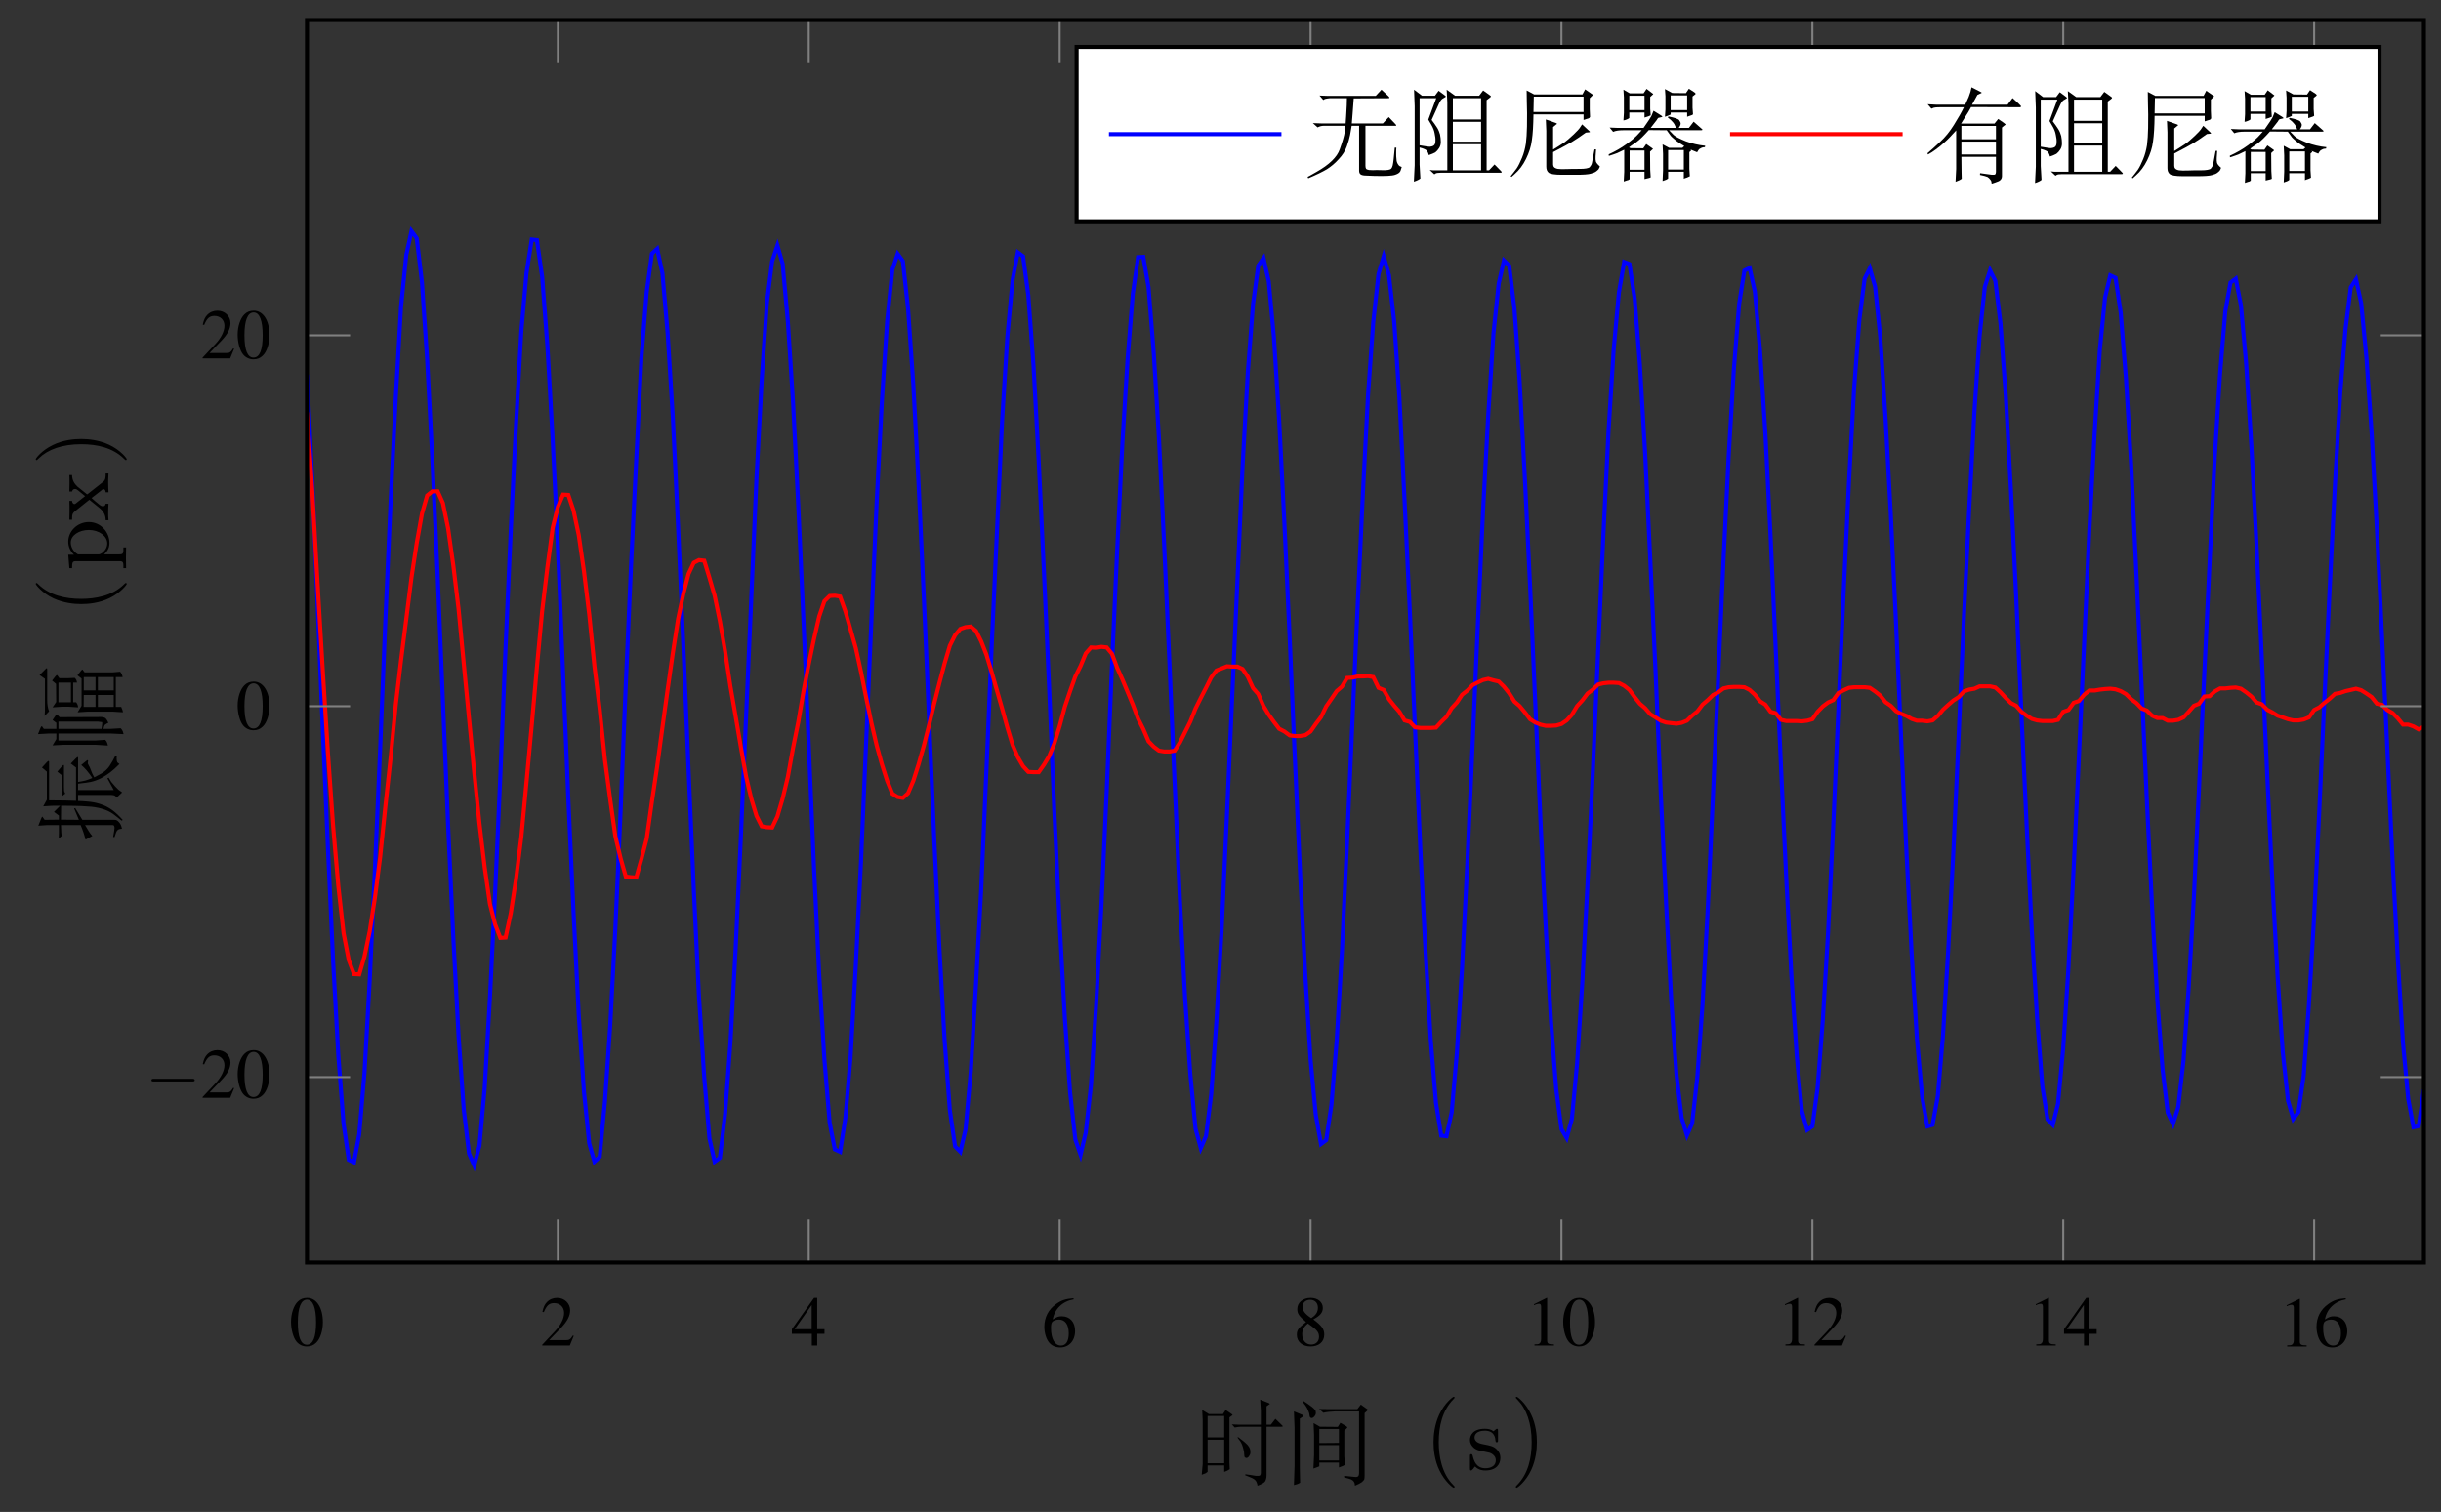 <?xml version="1.0" encoding="UTF-8"?>
<svg xmlns="http://www.w3.org/2000/svg" xmlns:xlink="http://www.w3.org/1999/xlink" width="240.67pt" height="149.11pt" viewBox="0 0 240.67 149.11" version="1.1">
<rect x="0" y="0" width="240.67" height="149.11" fill="#333333" stroke="none"/>
<defs>
<g>
<symbol overflow="visible" id="glyph0-0">
<path style="stroke:none;" d=""/>
</symbol>
<symbol overflow="visible" id="glyph0-1">
<path style="stroke:none;" d="M 1.766 -4.703 C 1.391 -4.703 1.094 -4.594 0.844 -4.344 C 0.438 -3.953 0.172 -3.156 0.172 -2.344 C 0.172 -1.578 0.391 -0.766 0.719 -0.375 C 0.984 -0.062 1.344 0.094 1.734 0.094 C 2.094 0.094 2.391 -0.016 2.641 -0.266 C 3.047 -0.641 3.312 -1.453 3.312 -2.297 C 3.312 -3.734 2.688 -4.703 1.766 -4.703 Z M 1.75 -4.531 C 2.328 -4.531 2.641 -3.75 2.641 -2.281 C 2.641 -0.828 2.344 -0.078 1.734 -0.078 C 1.141 -0.078 0.844 -0.828 0.844 -2.281 C 0.844 -3.75 1.156 -4.531 1.75 -4.531 Z M 1.75 -4.531 "/>
</symbol>
<symbol overflow="visible" id="glyph0-2">
<path style="stroke:none;" d="M 3.312 -0.953 L 3.219 -0.984 C 2.969 -0.594 2.875 -0.531 2.562 -0.531 L 0.891 -0.531 L 2.062 -1.75 C 2.688 -2.406 2.953 -2.938 2.953 -3.484 C 2.953 -4.172 2.391 -4.703 1.672 -4.703 C 1.281 -4.703 0.922 -4.562 0.656 -4.281 C 0.438 -4.047 0.328 -3.812 0.219 -3.328 L 0.359 -3.297 C 0.641 -3.969 0.891 -4.188 1.375 -4.188 C 1.953 -4.188 2.359 -3.797 2.359 -3.219 C 2.359 -2.672 2.031 -2.016 1.453 -1.406 L 0.203 -0.078 L 0.203 0 L 2.922 0 Z M 3.312 -0.953 "/>
</symbol>
<symbol overflow="visible" id="glyph0-3">
<path style="stroke:none;" d="M 3.297 -1.609 L 2.578 -1.609 L 2.578 -4.703 L 2.266 -4.703 L 0.078 -1.609 L 0.078 -1.156 L 2.047 -1.156 L 2.047 0 L 2.578 0 L 2.578 -1.156 L 3.297 -1.156 Z M 2.031 -1.609 L 0.359 -1.609 L 2.031 -4 Z M 2.031 -1.609 "/>
</symbol>
<symbol overflow="visible" id="glyph0-4">
<path style="stroke:none;" d="M 3.109 -4.766 C 2.312 -4.703 1.906 -4.562 1.406 -4.203 C 0.641 -3.672 0.234 -2.875 0.234 -1.938 C 0.234 -1.344 0.422 -0.719 0.719 -0.375 C 0.984 -0.062 1.359 0.094 1.797 0.094 C 2.656 0.094 3.266 -0.562 3.266 -1.531 C 3.266 -2.422 2.75 -2.984 1.953 -2.984 C 1.641 -2.984 1.5 -2.938 1.062 -2.672 C 1.25 -3.719 2.031 -4.469 3.125 -4.656 Z M 1.688 -2.656 C 2.281 -2.656 2.641 -2.156 2.641 -1.297 C 2.641 -0.516 2.359 -0.094 1.875 -0.094 C 1.266 -0.094 0.891 -0.75 0.891 -1.828 C 0.891 -2.188 0.938 -2.391 1.078 -2.484 C 1.219 -2.594 1.438 -2.656 1.688 -2.656 Z M 1.688 -2.656 "/>
</symbol>
<symbol overflow="visible" id="glyph0-5">
<path style="stroke:none;" d="M 2.016 -2.578 C 2.703 -2.953 2.953 -3.25 2.953 -3.719 C 2.953 -4.297 2.453 -4.703 1.75 -4.703 C 1 -4.703 0.438 -4.25 0.438 -3.609 C 0.438 -3.156 0.562 -2.953 1.297 -2.312 C 0.547 -1.734 0.391 -1.531 0.391 -1.047 C 0.391 -0.375 0.938 0.094 1.734 0.094 C 2.562 0.094 3.094 -0.359 3.094 -1.078 C 3.094 -1.609 2.859 -1.953 2.016 -2.578 Z M 1.891 -1.875 C 2.406 -1.5 2.578 -1.25 2.578 -0.859 C 2.578 -0.406 2.266 -0.094 1.812 -0.094 C 1.281 -0.094 0.922 -0.5 0.922 -1.109 C 0.922 -1.547 1.078 -1.844 1.484 -2.172 Z M 1.812 -2.703 C 1.203 -3.109 0.953 -3.438 0.953 -3.828 C 0.953 -4.234 1.266 -4.516 1.703 -4.516 C 2.172 -4.516 2.469 -4.203 2.469 -3.734 C 2.469 -3.328 2.281 -3.016 1.875 -2.75 C 1.844 -2.734 1.844 -2.734 1.812 -2.703 Z M 1.812 -2.703 "/>
</symbol>
<symbol overflow="visible" id="glyph0-6">
<path style="stroke:none;" d="M 2.031 -4.703 L 0.781 -4.078 L 0.781 -3.984 C 0.859 -4.016 0.938 -4.047 0.969 -4.062 C 1.094 -4.109 1.203 -4.125 1.281 -4.125 C 1.422 -4.125 1.484 -4.031 1.484 -3.812 L 1.484 -0.641 C 1.484 -0.422 1.422 -0.266 1.312 -0.188 C 1.219 -0.125 1.109 -0.109 0.828 -0.109 L 0.828 0 L 2.75 0 L 2.75 -0.109 C 2.188 -0.109 2.078 -0.188 2.078 -0.516 L 2.078 -4.703 Z M 2.031 -4.703 "/>
</symbol>
<symbol overflow="visible" id="glyph1-0">
<path style="stroke:none;" d=""/>
</symbol>
<symbol overflow="visible" id="glyph1-1">
<path style="stroke:none;" d="M 4.594 -1.609 C 4.703 -1.609 4.844 -1.609 4.844 -1.734 C 4.844 -1.875 4.703 -1.875 4.594 -1.875 L 0.828 -1.875 C 0.703 -1.875 0.578 -1.875 0.578 -1.734 C 0.578 -1.609 0.703 -1.609 0.828 -1.609 Z M 4.594 -1.609 "/>
</symbol>
<symbol overflow="visible" id="glyph2-0">
<path style="stroke:none;" d="M 0.859 -7.062 C 3.312 -7.062 5.625 -7.047 8.109 -7.047 L 8.109 0.453 L 0.859 0.453 Z M 0.859 -7.375 L 0.531 -7.062 L 0.531 0.453 C 0.531 0.453 0.844 0.766 0.859 0.766 L 8.109 0.766 C 8.125 0.766 8.438 0.453 8.438 0.453 L 8.438 -7.047 C 8.438 -7.062 8.125 -7.375 8.109 -7.375 C 5.625 -7.359 3.328 -7.375 0.859 -7.375 Z M 1.906 0 C 2.203 -0.031 2.906 -0.031 3.266 -0.031 C 3.625 -0.031 4.453 -0.031 4.766 0 L 4.766 -0.281 L 4.469 -0.281 C 3.625 -0.281 3.625 -0.391 3.625 -0.703 L 3.625 -2.922 L 4.391 -2.922 C 5.25 -2.922 5.344 -2.625 5.344 -1.859 L 5.562 -1.859 L 5.562 -4.25 L 5.344 -4.25 C 5.344 -3.484 5.25 -3.188 4.391 -3.188 L 3.625 -3.188 L 3.625 -5.469 C 3.625 -5.766 3.641 -5.828 4.047 -5.828 L 5.125 -5.828 C 6.469 -5.828 6.703 -5.312 6.859 -4.078 L 7.062 -4.078 L 6.812 -6.094 L 1.906 -6.094 L 1.906 -5.828 L 2.109 -5.828 C 2.797 -5.828 2.812 -5.719 2.812 -5.406 L 2.812 -0.703 C 2.812 -0.375 2.797 -0.281 2.109 -0.281 L 1.906 -0.281 Z M 1.906 0 "/>
</symbol>
<symbol overflow="visible" id="glyph2-1">
<path style="stroke:none;" d="M 0.812 -5.875 L 0.859 -4.891 L 0.859 -0.531 L 0.766 0.516 C 0.953 0.453 1.078 0.406 1.141 0.375 C 1.203 0.328 1.281 0.281 1.344 0.234 L 1.344 -0.406 L 2.984 -0.406 L 2.984 0.234 C 3.188 0.172 3.375 0.078 3.531 -0.031 L 3.5 -0.688 L 3.5 -5.141 L 3.688 -5.281 C 3.766 -5.328 3.812 -5.359 3.797 -5.375 C 3.797 -5.406 3.781 -5.422 3.719 -5.469 L 3.125 -5.875 L 2.859 -5.469 L 1.469 -5.469 Z M 1.344 -0.625 L 1.344 -2.938 L 2.984 -2.938 L 2.984 -0.625 Z M 1.344 -3.172 L 1.344 -5.281 L 2.984 -5.281 L 2.984 -3.172 Z M 6.594 -4.422 L 4.438 -4.422 L 3.734 -4.453 L 4.016 -4.141 C 4.266 -4.188 4.469 -4.219 4.625 -4.219 L 6.594 -4.219 L 6.594 0.312 C 6.594 0.422 6.578 0.5 6.516 0.578 C 6.453 0.625 6.328 0.641 6.109 0.625 C 5.906 0.594 5.703 0.562 5.531 0.531 C 5.344 0.516 5.188 0.484 5.078 0.469 L 5.047 0.562 L 5.438 0.719 C 5.703 0.812 5.891 0.922 5.969 0.984 C 6.078 1.078 6.141 1.156 6.172 1.25 C 6.219 1.359 6.25 1.469 6.266 1.594 C 6.688 1.438 6.953 1.297 7.031 1.141 C 7.109 0.984 7.156 0.797 7.156 0.562 L 7.156 -4.219 L 8.625 -4.219 C 8.688 -4.219 8.734 -4.219 8.75 -4.25 C 8.75 -4.281 8.75 -4.312 8.703 -4.344 L 8.031 -5 L 7.578 -4.422 L 7.156 -4.422 L 7.156 -6.234 L 7.375 -6.391 C 7.438 -6.438 7.484 -6.469 7.484 -6.469 C 7.469 -6.5 7.438 -6.516 7.359 -6.562 L 6.531 -6.891 L 6.594 -5.797 Z M 4.297 -3.141 L 4.578 -2.766 C 4.625 -2.688 4.688 -2.578 4.75 -2.422 C 4.812 -2.266 4.859 -2.094 4.891 -1.938 C 4.938 -1.781 4.953 -1.625 4.953 -1.5 C 4.953 -1.359 4.984 -1.281 5 -1.219 C 5.031 -1.188 5.078 -1.156 5.141 -1.141 C 5.234 -1.125 5.328 -1.172 5.422 -1.297 C 5.5 -1.406 5.562 -1.531 5.562 -1.656 C 5.594 -1.922 5.5 -2.172 5.297 -2.406 C 5.094 -2.625 4.781 -2.891 4.344 -3.203 Z M 4.297 -3.141 "/>
</symbol>
<symbol overflow="visible" id="glyph2-2">
<path style="stroke:none;" d="M 0.953 -0.391 L 0.891 1.531 C 1.125 1.484 1.344 1.406 1.5 1.297 L 1.469 -0.172 L 1.469 -5.016 L 1.75 -5.203 C 1.797 -5.234 1.828 -5.281 1.828 -5.297 C 1.828 -5.328 1.797 -5.359 1.766 -5.375 L 0.891 -5.734 L 0.953 -4.094 Z M 1.75 -6.688 C 1.984 -6.375 2.141 -6.156 2.172 -6.078 C 2.219 -6 2.266 -5.891 2.328 -5.734 C 2.391 -5.594 2.422 -5.469 2.422 -5.375 C 2.438 -5.281 2.453 -5.203 2.484 -5.156 C 2.516 -5.109 2.562 -5.094 2.641 -5.078 C 2.703 -5.078 2.781 -5.109 2.859 -5.188 C 2.922 -5.25 2.984 -5.328 3.016 -5.406 C 3.062 -5.531 3.062 -5.641 3.031 -5.766 C 3 -5.859 2.875 -6.016 2.625 -6.203 C 2.391 -6.391 2.109 -6.578 1.812 -6.766 Z M 2.812 -0.094 C 3.047 -0.172 3.234 -0.25 3.391 -0.312 L 3.391 -0.688 L 5.328 -0.688 L 5.328 -0.203 C 5.625 -0.297 5.828 -0.391 5.922 -0.469 L 5.859 -1.312 L 5.859 -3.844 L 6.062 -4.031 C 6.125 -4.078 6.156 -4.125 6.156 -4.156 C 6.141 -4.172 6.109 -4.219 6.078 -4.25 L 5.469 -4.609 L 5.219 -4.203 L 3.453 -4.219 L 2.828 -4.578 L 2.875 -3.438 L 2.875 -1.422 Z M 3.391 -0.891 L 3.391 -2.406 L 5.328 -2.406 L 5.328 -0.891 Z M 3.391 -2.609 L 3.391 -4 L 5.328 -4 L 5.328 -2.625 Z M 4.453 -5.953 L 3.375 -5.969 L 3.797 -5.594 L 4 -5.641 C 4.109 -5.672 4.453 -5.703 5.016 -5.734 L 7.312 -5.734 L 7.312 0.344 C 7.312 0.5 7.281 0.594 7.234 0.656 C 7.172 0.719 7.062 0.75 6.922 0.734 L 5.844 0.625 L 5.844 0.781 L 6.266 0.891 C 6.453 0.938 6.594 1 6.688 1.078 C 6.766 1.141 6.828 1.234 6.859 1.312 C 6.891 1.406 6.891 1.484 6.906 1.594 C 7.219 1.469 7.438 1.344 7.578 1.25 C 7.719 1.141 7.781 1.047 7.828 0.969 C 7.844 0.891 7.859 0.75 7.859 0.562 L 7.859 -5.562 L 8.109 -5.797 C 8.156 -5.828 8.188 -5.859 8.203 -5.875 C 8.203 -5.891 8.156 -5.922 8.094 -5.969 L 7.484 -6.406 L 7.141 -5.953 Z M 4.453 -5.953 "/>
</symbol>
<symbol overflow="visible" id="glyph2-3">
<path style="stroke:none;" d="M 5.688 -2.688 C 5.688 -1.984 5.781 -0.906 6.281 0.109 C 6.812 1.203 7.594 1.797 7.672 1.797 C 7.734 1.797 7.766 1.766 7.766 1.703 C 7.766 1.672 7.766 1.656 7.609 1.5 C 6.5 0.375 6.203 -1.312 6.203 -2.688 C 6.203 -4.25 6.547 -5.812 7.656 -6.938 C 7.766 -7.047 7.766 -7.062 7.766 -7.078 C 7.766 -7.141 7.734 -7.172 7.672 -7.172 C 7.594 -7.172 6.781 -6.562 6.25 -5.422 C 5.797 -4.438 5.688 -3.438 5.688 -2.688 Z M 5.688 -2.688 "/>
</symbol>
<symbol overflow="visible" id="glyph2-4">
<path style="stroke:none;" d="M 1.203 1.703 C 1.203 1.766 1.234 1.797 1.297 1.797 C 1.375 1.797 2.188 1.188 2.719 0.047 C 3.172 -0.938 3.281 -1.938 3.281 -2.688 C 3.281 -3.391 3.188 -4.469 2.688 -5.484 C 2.156 -6.594 1.375 -7.172 1.297 -7.172 C 1.234 -7.172 1.203 -7.141 1.203 -7.078 C 1.203 -7.062 1.203 -7.047 1.375 -6.875 C 2.25 -5.984 2.766 -4.562 2.766 -2.688 C 2.766 -1.156 2.438 0.422 1.312 1.547 C 1.203 1.656 1.203 1.672 1.203 1.703 Z M 1.203 1.703 "/>
</symbol>
<symbol overflow="visible" id="glyph3-0">
<path style="stroke:none;" d=""/>
</symbol>
<symbol overflow="visible" id="glyph3-1">
<path style="stroke:none;" d="M 3.312 -1.141 C 3.312 -1.547 3.141 -1.797 2.938 -2 C 2.641 -2.297 2.312 -2.359 1.656 -2.484 C 1.422 -2.531 0.766 -2.641 0.766 -3.156 C 0.766 -3.438 0.969 -3.828 1.781 -3.828 C 2.75 -3.828 2.812 -3.078 2.828 -2.859 C 2.844 -2.75 2.844 -2.688 2.953 -2.688 C 3.078 -2.688 3.078 -2.75 3.078 -2.922 L 3.078 -3.781 C 3.078 -3.938 3.078 -4.016 2.984 -4.016 C 2.938 -4.016 2.922 -4.016 2.797 -3.906 C 2.781 -3.891 2.703 -3.812 2.641 -3.766 C 2.375 -3.969 2.094 -4.016 1.781 -4.016 C 0.594 -4.016 0.312 -3.359 0.312 -2.906 C 0.312 -2.625 0.438 -2.391 0.641 -2.188 C 0.938 -1.906 1.281 -1.844 1.734 -1.766 C 2.203 -1.672 2.344 -1.656 2.547 -1.5 C 2.641 -1.422 2.859 -1.25 2.859 -0.922 C 2.859 -0.125 1.953 -0.125 1.828 -0.125 C 0.922 -0.125 0.688 -0.891 0.578 -1.375 C 0.547 -1.469 0.531 -1.516 0.438 -1.516 C 0.312 -1.516 0.312 -1.438 0.312 -1.281 L 0.312 -0.141 C 0.312 0.016 0.312 0.094 0.406 0.094 C 0.469 0.094 0.469 0.094 0.641 -0.078 C 0.672 -0.141 0.766 -0.25 0.812 -0.297 C 1.188 0.078 1.609 0.094 1.828 0.094 C 2.938 0.094 3.312 -0.547 3.312 -1.141 Z M 3.312 -1.141 "/>
</symbol>
<symbol overflow="visible" id="glyph4-0">
<path style="stroke:none;" d="M -7.062 -0.859 C -7.062 -3.312 -7.047 -5.625 -7.047 -8.109 L 0.453 -8.109 L 0.453 -0.859 Z M -7.375 -0.859 L -7.062 -0.531 L 0.453 -0.531 C 0.453 -0.531 0.766 -0.844 0.766 -0.859 L 0.766 -8.109 C 0.766 -8.125 0.453 -8.438 0.453 -8.438 L -7.047 -8.438 C -7.062 -8.438 -7.375 -8.125 -7.375 -8.109 C -7.359 -5.625 -7.375 -3.328 -7.375 -0.859 Z M 0 -1.906 C -0.031 -2.203 -0.031 -2.906 -0.031 -3.266 C -0.031 -3.625 -0.031 -4.453 0 -4.766 L -0.281 -4.766 L -0.281 -4.469 C -0.281 -3.625 -0.391 -3.625 -0.703 -3.625 L -2.922 -3.625 L -2.922 -4.391 C -2.922 -5.25 -2.625 -5.344 -1.859 -5.344 L -1.859 -5.562 L -4.25 -5.562 L -4.25 -5.344 C -3.484 -5.344 -3.188 -5.25 -3.188 -4.391 L -3.188 -3.625 L -5.469 -3.625 C -5.766 -3.625 -5.828 -3.641 -5.828 -4.047 L -5.828 -5.125 C -5.828 -6.469 -5.312 -6.703 -4.078 -6.859 L -4.078 -7.062 L -6.094 -6.812 L -6.094 -1.906 L -5.828 -1.906 L -5.828 -2.109 C -5.828 -2.797 -5.719 -2.812 -5.406 -2.812 L -0.703 -2.812 C -0.375 -2.812 -0.281 -2.797 -0.281 -2.109 L -0.281 -1.906 Z M 0 -1.906 "/>
</symbol>
<symbol overflow="visible" id="glyph4-1">
<path style="stroke:none;" d="M -2.266 -0.391 L -1.594 -0.75 L -1.766 -0.953 C -1.844 -1.047 -2.031 -1.344 -2.312 -1.828 L 0.391 -1.828 C 0.453 -1.828 0.516 -1.797 0.531 -1.781 C 0.562 -1.734 0.578 -1.672 0.594 -1.562 C 0.594 -1.438 0.547 -1.141 0.453 -0.656 L 0.594 -0.641 C 0.703 -1.016 0.797 -1.25 0.875 -1.312 C 0.938 -1.375 1.016 -1.422 1.109 -1.438 C 1.188 -1.438 1.266 -1.469 1.328 -1.469 C 1.266 -1.766 1.172 -1.969 1.016 -2.125 C 0.891 -2.281 0.75 -2.344 0.594 -2.344 L -2.578 -2.344 L -3.281 -3.5 L -3.391 -3.469 C -3.234 -3.078 -3.078 -2.719 -2.922 -2.344 L -4.688 -2.359 L -4.672 -3.734 L -3.359 -3.719 C -2.906 -3.719 -2.453 -3.688 -2 -3.656 C -1.547 -3.641 -1.094 -3.562 -0.656 -3.438 C -0.219 -3.312 0.156 -3.141 0.453 -2.922 C 0.75 -2.703 1.016 -2.484 1.281 -2.266 L 1.406 -2.328 C 1.062 -2.719 0.719 -3.047 0.359 -3.312 C -0.016 -3.578 -0.406 -3.781 -0.828 -3.906 C -1.25 -4.047 -1.656 -4.109 -2.016 -4.141 C -2.375 -4.172 -2.703 -4.203 -3 -4.203 L -3 -4.797 L 0.266 -4.797 C 0.391 -4.797 0.484 -4.766 0.578 -4.75 C 0.656 -4.719 0.734 -4.641 0.797 -4.531 L 1.344 -5.047 L 1 -5.297 C 0.969 -5.312 0.859 -5.438 0.641 -5.656 C 0.453 -5.875 0.328 -6.016 0.266 -6.094 C 0.219 -6.172 0.125 -6.312 0.016 -6.5 L -0.109 -6.438 C 0.094 -6.047 0.312 -5.672 0.516 -5.281 L -3 -5.281 L -3 -5.906 L -2.641 -5.953 C -2.406 -5.969 -2.109 -6.016 -1.766 -6.078 C -1.406 -6.156 -1.062 -6.281 -0.719 -6.453 C -0.391 -6.641 -0.094 -6.828 0.156 -7.016 C 0.406 -7.203 0.719 -7.484 1.078 -7.844 L 0.938 -7.953 C 0.812 -8.016 0.781 -8.25 0.812 -8.656 L 0.688 -8.688 C 0.5 -8.297 0.297 -7.953 0.094 -7.641 C -0.109 -7.344 -0.375 -7.109 -0.656 -6.938 C -0.969 -6.766 -1.203 -6.641 -1.406 -6.531 L -1.594 -6.891 L -1.859 -7.547 C -1.906 -7.625 -1.969 -7.734 -2.047 -7.906 L -2.016 -8.141 C -2.016 -8.188 -2.016 -8.219 -2.047 -8.234 C -2.062 -8.234 -2.109 -8.219 -2.172 -8.172 L -2.688 -7.75 C -2.328 -7.453 -1.969 -7.031 -1.594 -6.469 C -1.844 -6.359 -2.078 -6.281 -2.281 -6.219 C -2.469 -6.172 -2.719 -6.125 -3 -6.078 L -3 -8.453 C -3 -8.484 -3 -8.516 -3.031 -8.531 C -3.062 -8.547 -3.125 -8.5 -3.25 -8.375 L -3.719 -7.891 L -3.203 -7.5 L -3.203 -4.219 L -4.25 -4.25 C -4.453 -4.25 -5 -4.25 -5.859 -4.266 L -5.859 -8.078 C -5.859 -8.094 -5.875 -8.125 -5.906 -8.141 C -5.922 -8.172 -5.984 -8.125 -6.078 -8.031 L -6.562 -7.5 L -6.078 -7.094 L -6.078 -4.328 L -6.438 -3.672 L -5.734 -3.719 C -5.672 -3.719 -5.547 -3.719 -5.344 -3.734 C -5.125 -3.734 -4.938 -3.734 -4.766 -3.734 L -5.375 -3.125 L -4.891 -2.766 L -4.891 -2.359 L -6.297 -2.344 L -6.453 -2.562 C -6.484 -2.625 -6.516 -2.656 -6.531 -2.656 C -6.547 -2.656 -6.594 -2.594 -6.656 -2.438 L -6.922 -1.766 L -6 -1.828 L -4.891 -1.828 L -4.891 -1.047 L -4.906 -0.5 L -4.562 -0.797 L -4.641 -0.938 C -4.656 -0.969 -4.656 -1.156 -4.672 -1.5 L -4.688 -1.828 L -2.75 -1.828 C -2.516 -1.281 -2.359 -0.797 -2.266 -0.391 Z M -4.594 -6.734 L -4.594 -5.125 L -4.625 -4.641 L -4.266 -4.938 L -4.328 -5.062 C -4.375 -5.109 -4.391 -5.297 -4.391 -5.625 L -4.391 -7.672 C -4.391 -7.719 -4.391 -7.75 -4.422 -7.75 C -4.453 -7.766 -4.531 -7.688 -4.688 -7.516 L -5.047 -7.094 Z M -4.594 -6.734 "/>
</symbol>
<symbol overflow="visible" id="glyph4-2">
<path style="stroke:none;" d="M -5.516 -0.719 L -4.391 -0.781 L -1.312 -0.781 L -0.062 -0.703 C -0.094 -0.859 -0.125 -0.969 -0.156 -1.016 C -0.172 -1.078 -0.234 -1.172 -0.328 -1.266 L -1.25 -1.203 L -4.938 -1.203 L -4.938 -1.891 L 0.172 -1.891 L 1.484 -1.828 C 1.469 -1.906 1.438 -2.016 1.406 -2.109 C 1.344 -2.203 1.312 -2.281 1.297 -2.297 C 1.281 -2.328 1.25 -2.359 1.203 -2.406 L 0.141 -2.344 L -0.5 -2.344 L -0.438 -2.594 C -0.422 -2.672 -0.375 -2.75 -0.281 -2.797 C -0.203 -2.859 -0.109 -2.906 -0.016 -2.938 C -0.141 -3.234 -0.266 -3.406 -0.391 -3.453 C -0.531 -3.5 -0.688 -3.531 -0.875 -3.516 L -4.812 -3.5 L -4.969 -3.656 C -5.047 -3.734 -5.078 -3.766 -5.109 -3.766 C -5.125 -3.781 -5.172 -3.734 -5.219 -3.656 L -5.516 -3.219 L -5.141 -2.938 L -5.141 -2.344 L -6.375 -2.344 L -6.5 -2.516 C -6.531 -2.578 -6.562 -2.609 -6.578 -2.609 C -6.609 -2.609 -6.641 -2.562 -6.688 -2.484 L -6.953 -1.828 L -5.859 -1.891 L -5.141 -1.891 L -5.141 -1.344 Z M -0.688 -2.344 L -4.938 -2.344 L -4.938 -3.062 L -1.047 -3.062 L -0.656 -3.016 C -0.594 -3.016 -0.609 -2.797 -0.688 -2.344 Z M -6.297 -3.625 L -5.859 -4.078 C -5.984 -4.375 -6.047 -4.766 -6.047 -5.234 L -6.047 -8.203 C -6.047 -8.281 -6.062 -8.328 -6.078 -8.328 C -6.094 -8.344 -6.141 -8.312 -6.203 -8.25 L -6.797 -7.656 L -6.266 -7.281 L -6.266 -4.141 Z M -2.656 -4.625 L -3.047 -3.984 L -2.047 -4.047 L 0.406 -4.047 L 1.422 -3.984 C 1.406 -4.094 1.391 -4.188 1.344 -4.281 C 1.297 -4.375 1.281 -4.453 1.25 -4.516 L 0.719 -4.516 L 0.719 -7.453 L 1.391 -7.453 C 1.359 -7.656 1.281 -7.828 1.141 -7.984 L 0.422 -7.922 L -2.359 -7.922 L -2.5 -8.109 C -2.531 -8.172 -2.562 -8.203 -2.578 -8.203 C -2.609 -8.188 -2.641 -8.156 -2.688 -8.109 L -3.062 -7.625 L -2.656 -7.312 Z M -1.281 -4.516 L -2.453 -4.516 L -2.438 -5.688 L -1.281 -5.688 Z M 0.516 -4.516 L -1.047 -4.516 L -1.047 -5.688 L 0.516 -5.688 Z M -1.281 -6.141 L -2.438 -6.141 L -2.438 -7.453 L -1.281 -7.453 Z M 0.516 -6.141 L -1.047 -6.141 L -1.047 -7.453 L 0.516 -7.453 Z M -5.516 -4.469 L -4.625 -4.531 L -3.906 -4.531 L -3 -4.469 C -3 -4.625 -3.062 -4.797 -3.188 -4.969 L -3.484 -4.969 L -3.484 -6.906 L -3.109 -6.906 C -3.125 -7.016 -3.141 -7.094 -3.172 -7.156 C -3.188 -7.219 -3.25 -7.297 -3.328 -7.375 L -3.984 -7.344 L -4.844 -7.344 L -5 -7.562 C -5.047 -7.625 -5.062 -7.656 -5.094 -7.656 C -5.109 -7.656 -5.156 -7.609 -5.234 -7.531 L -5.562 -7.109 L -5.172 -6.781 L -5.156 -5 Z M -3.703 -4.969 L -4.938 -4.969 L -4.938 -6.906 L -3.703 -6.906 Z M -3.703 -4.969 "/>
</symbol>
<symbol overflow="visible" id="glyph4-3">
<path style="stroke:none;" d="M -2.688 -5.688 C -1.984 -5.688 -0.906 -5.781 0.109 -6.281 C 1.203 -6.812 1.797 -7.594 1.797 -7.672 C 1.797 -7.734 1.766 -7.766 1.703 -7.766 C 1.672 -7.766 1.656 -7.766 1.5 -7.609 C 0.375 -6.5 -1.312 -6.203 -2.688 -6.203 C -4.25 -6.203 -5.812 -6.547 -6.938 -7.656 C -7.047 -7.766 -7.062 -7.766 -7.078 -7.766 C -7.141 -7.766 -7.172 -7.734 -7.172 -7.672 C -7.172 -7.594 -6.562 -6.781 -5.422 -6.25 C -4.438 -5.797 -3.438 -5.688 -2.688 -5.688 Z M -2.688 -5.688 "/>
</symbol>
<symbol overflow="visible" id="glyph4-4">
<path style="stroke:none;" d="M 1.703 -1.203 C 1.766 -1.203 1.797 -1.234 1.797 -1.297 C 1.797 -1.375 1.188 -2.188 0.047 -2.719 C -0.938 -3.172 -1.938 -3.281 -2.688 -3.281 C -3.391 -3.281 -4.469 -3.188 -5.484 -2.688 C -6.594 -2.156 -7.172 -1.375 -7.172 -1.297 C -7.172 -1.234 -7.141 -1.203 -7.078 -1.203 C -7.062 -1.203 -7.047 -1.203 -6.875 -1.375 C -5.984 -2.25 -4.562 -2.766 -2.688 -2.766 C -1.156 -2.766 0.422 -2.438 1.547 -1.312 C 1.656 -1.203 1.672 -1.203 1.703 -1.203 Z M 1.703 -1.203 "/>
</symbol>
<symbol overflow="visible" id="glyph5-0">
<path style="stroke:none;" d=""/>
</symbol>
<symbol overflow="visible" id="glyph5-1">
<path style="stroke:none;" d="M -1.938 -4.812 C -3.062 -4.812 -3.969 -3.922 -3.969 -2.875 C -3.969 -2.391 -3.766 -1.938 -3.406 -1.594 L -3.969 -1.594 L -3.859 -0.266 L -3.594 -0.266 C -3.594 -0.906 -3.531 -0.953 -3.141 -0.953 L 1.047 -0.953 C 1.469 -0.953 1.469 -0.859 1.469 -0.266 L 1.734 -0.266 C 1.719 -0.688 1.719 -0.859 1.719 -1.297 C 1.719 -1.719 1.719 -1.844 1.734 -2.312 L 1.469 -2.312 C 1.469 -1.719 1.469 -1.625 1.047 -1.625 L -0.438 -1.625 C -0.203 -1.859 0.094 -2.156 0.094 -2.75 C 0.094 -3.828 -0.766 -4.812 -1.938 -4.812 Z M -1.938 -4.031 C -0.922 -4.031 -0.125 -3.422 -0.125 -2.703 C -0.125 -2.297 -0.359 -1.953 -0.672 -1.734 C -0.859 -1.625 -0.875 -1.625 -1.047 -1.625 L -3.016 -1.625 C -3.531 -1.922 -3.719 -2.422 -3.719 -2.797 C -3.719 -3.5 -2.906 -4.031 -1.938 -4.031 Z M -1.938 -4.031 "/>
</symbol>
<symbol overflow="visible" id="glyph5-2">
<path style="stroke:none;" d="M 0 -4.734 L -0.281 -4.734 C -0.281 -4.375 -0.281 -4.109 -0.531 -3.906 L -2.016 -2.734 C -2.094 -2.672 -2.109 -2.672 -2.109 -2.672 C -2.109 -2.672 -2.984 -3.375 -3.062 -3.438 C -3.359 -3.719 -3.578 -4.031 -3.594 -4.578 L -3.859 -4.578 C -3.844 -4.312 -3.844 -4.078 -3.844 -3.812 C -3.844 -3.469 -3.844 -3.312 -3.859 -2.953 L -3.594 -2.953 C -3.562 -3.078 -3.5 -3.203 -3.312 -3.203 C -3.172 -3.203 -3.078 -3.125 -3.016 -3.078 L -2.312 -2.5 L -3.203 -1.797 C -3.281 -1.734 -3.297 -1.719 -3.359 -1.719 C -3.469 -1.719 -3.578 -1.828 -3.594 -2.031 L -3.859 -2.031 C -3.844 -1.688 -3.844 -1.453 -3.844 -1.047 C -3.844 -1.047 -3.844 -0.516 -3.859 -0.172 L -3.594 -0.172 C -3.594 -0.797 -3.562 -0.812 -3.047 -1.219 L -1.891 -2.141 L -0.828 -1.281 C -0.297 -0.828 -0.281 -0.312 -0.281 -0.125 L 0 -0.125 C -0.031 -0.391 -0.031 -0.625 -0.031 -0.891 C -0.031 -1.172 -0.016 -1.469 0 -1.75 L -0.281 -1.75 C -0.312 -1.531 -0.453 -1.5 -0.547 -1.5 C -0.578 -1.5 -0.703 -1.5 -0.859 -1.625 C -1.141 -1.844 -1.406 -2.078 -1.672 -2.312 L -0.766 -3.016 C -0.578 -3.188 -0.562 -3.188 -0.5 -3.188 C -0.406 -3.188 -0.281 -3.094 -0.281 -2.875 L 0 -2.875 C -0.016 -3.25 -0.031 -3.469 -0.031 -3.859 C -0.031 -3.859 -0.031 -4.391 0 -4.734 Z M 0 -4.734 "/>
</symbol>
<symbol overflow="visible" id="glyph6-0">
<path style="stroke:none;" d="M 0.953 -7.844 C 3.688 -7.844 6.25 -7.828 9.016 -7.828 L 9.016 0.5 L 0.953 0.5 Z M 0.953 -8.203 L 0.594 -7.844 L 0.594 0.5 C 0.594 0.5 0.938 0.859 0.953 0.859 L 9.016 0.859 C 9.031 0.844 9.375 0.5 9.375 0.5 L 9.375 -7.828 C 9.375 -7.844 9.031 -8.188 9.016 -8.188 C 6.25 -8.188 3.703 -8.203 0.953 -8.203 Z M 2.109 0 C 2.453 -0.031 3.234 -0.031 3.625 -0.031 C 4.031 -0.031 4.938 -0.031 5.297 0 L 5.297 -0.312 L 4.969 -0.312 C 4.031 -0.312 4.031 -0.438 4.031 -0.781 L 4.031 -3.234 L 4.891 -3.234 C 5.844 -3.234 5.938 -2.922 5.938 -2.078 L 6.188 -2.078 L 6.188 -4.719 L 5.938 -4.719 C 5.938 -3.875 5.844 -3.547 4.891 -3.547 L 4.031 -3.547 L 4.031 -6.078 C 4.031 -6.406 4.047 -6.469 4.5 -6.469 L 5.703 -6.469 C 7.203 -6.469 7.453 -5.906 7.609 -4.531 L 7.859 -4.531 L 7.578 -6.781 L 2.109 -6.781 L 2.109 -6.469 L 2.359 -6.469 C 3.109 -6.469 3.125 -6.359 3.125 -6 L 3.125 -0.781 C 3.125 -0.422 3.109 -0.312 2.359 -0.312 L 2.109 -0.312 Z M 2.109 0 "/>
</symbol>
<symbol overflow="visible" id="glyph6-1">
<path style="stroke:none;" d="M 0.391 1.234 L 0.453 1.375 C 1.266 1.031 1.875 0.734 2.297 0.484 C 2.688 0.234 3.094 -0.094 3.453 -0.5 C 3.828 -0.891 4.094 -1.312 4.25 -1.75 C 4.406 -2.188 4.516 -2.578 4.578 -2.891 C 4.641 -3.203 4.688 -3.516 4.734 -3.797 L 5.469 -3.797 L 5.469 0.625 C 5.469 0.797 5.516 0.922 5.625 1 C 5.719 1.062 5.891 1.109 6.125 1.109 L 6.922 1.141 C 8.031 1.172 8.734 1.141 9.031 1.031 C 9.312 0.938 9.484 0.812 9.547 0.656 C 9.594 0.5 9.641 0.375 9.672 0.266 L 9.484 0.188 C 9.438 0.172 9.359 0.094 9.297 -0.016 C 9.219 -0.141 9.156 -0.297 9.156 -0.484 C 9.125 -0.672 9.125 -0.875 9.125 -1.078 C 9.125 -1.281 9.125 -1.469 9.141 -1.641 L 8.984 -1.641 L 8.953 -1.312 L 8.875 -0.516 C 8.844 -0.234 8.812 -0.016 8.781 0.109 C 8.75 0.234 8.703 0.359 8.609 0.453 C 8.516 0.531 8.25 0.594 7.781 0.578 C 7.312 0.562 7 0.562 6.828 0.578 C 6.656 0.578 6.531 0.562 6.438 0.562 C 6.297 0.531 6.203 0.5 6.156 0.438 C 6.125 0.391 6.094 0.297 6.094 0.156 L 6.094 -3.797 L 8.969 -3.797 C 9.062 -3.781 9.125 -3.797 9.125 -3.828 C 9.141 -3.859 9.109 -3.906 9.031 -3.984 L 8.391 -4.656 L 7.812 -4.031 L 4.75 -4.031 L 4.828 -5.016 L 4.938 -6.5 L 8.281 -6.516 C 8.391 -6.516 8.438 -6.516 8.453 -6.562 C 8.469 -6.578 8.438 -6.641 8.359 -6.719 L 7.672 -7.359 L 7.109 -6.75 L 2.359 -6.75 L 1.562 -6.781 L 1.938 -6.344 L 2.062 -6.422 C 2.078 -6.438 2.156 -6.453 2.297 -6.484 C 2.438 -6.5 2.516 -6.516 2.562 -6.516 L 4.266 -6.516 L 4.25 -5.828 L 4.188 -4.703 C 4.188 -4.641 4.172 -4.422 4.141 -4.031 L 1.734 -4.031 L 0.906 -4.062 L 1.375 -3.641 C 1.578 -3.75 1.781 -3.797 1.969 -3.797 L 4.125 -3.797 L 4.047 -3.156 C 4 -2.828 3.844 -2.266 3.562 -1.484 C 3.297 -0.703 2.516 0.047 1.266 0.75 L 0.578 1.141 C 0.531 1.156 0.484 1.188 0.391 1.234 Z M 0.391 1.234 "/>
</symbol>
<symbol overflow="visible" id="glyph6-2">
<path style="stroke:none;" d="M 0.922 -7.359 L 0.984 -5.734 L 0.984 0.094 L 0.906 1.703 C 1.203 1.609 1.422 1.5 1.547 1.391 L 1.469 0.031 L 1.469 -1.656 C 1.906 -1.547 2.156 -1.422 2.219 -1.297 C 2.297 -1.172 2.344 -1.047 2.375 -0.906 C 2.656 -1 2.875 -1.094 3.016 -1.172 C 3.156 -1.281 3.281 -1.422 3.391 -1.594 C 3.516 -1.781 3.562 -2 3.562 -2.219 C 3.562 -2.453 3.531 -2.688 3.484 -2.938 C 3.422 -3.172 3.328 -3.406 3.188 -3.625 C 3.047 -3.844 2.875 -4.094 2.656 -4.375 L 3.375 -5.969 C 3.469 -6.188 3.578 -6.344 3.688 -6.438 L 4 -6.625 C 4.047 -6.656 4.062 -6.672 4.062 -6.672 C 4.062 -6.703 4.031 -6.734 3.953 -6.797 L 3.344 -7.25 L 2.984 -6.766 L 1.703 -6.766 Z M 1.469 -1.875 L 1.469 -6.516 L 3.109 -6.516 L 2.328 -4.406 L 2.656 -3.844 C 2.797 -3.594 2.906 -3.328 2.953 -3.047 C 3.016 -2.766 3.047 -2.516 3.031 -2.297 C 3.031 -2.078 2.969 -1.938 2.875 -1.859 C 2.766 -1.781 2.641 -1.75 2.5 -1.734 C 2.375 -1.719 2.047 -1.781 1.469 -1.875 Z M 2.469 0.562 L 2.922 0.984 L 3.047 0.906 C 3.109 0.859 3.297 0.828 3.594 0.828 L 9.438 0.828 C 9.516 0.828 9.562 0.812 9.562 0.797 C 9.578 0.781 9.562 0.734 9.5 0.672 L 8.859 0.016 L 8.312 0.594 L 8.078 0.594 L 8.078 -6.328 L 8.406 -6.578 C 8.469 -6.625 8.5 -6.672 8.5 -6.703 C 8.5 -6.734 8.438 -6.781 8.344 -6.844 L 7.734 -7.281 L 7.344 -6.766 L 4.969 -6.766 L 4.141 -7.359 L 4.203 -6.125 L 4.203 0.594 L 2.828 0.594 Z M 7.531 0.594 L 4.75 0.594 L 4.75 -1.984 L 7.531 -1.984 Z M 4.75 -2.234 L 4.75 -4.188 L 7.531 -4.188 L 7.531 -2.234 Z M 4.75 -4.422 L 4.75 -6.516 L 7.531 -6.516 L 7.531 -4.422 Z M 4.75 -4.422 "/>
</symbol>
<symbol overflow="visible" id="glyph6-3">
<path style="stroke:none;" d="M 0.484 1.172 L 0.578 1.234 L 0.875 0.969 C 1.328 0.578 1.703 0.078 2 -0.531 C 2.297 -1.141 2.5 -1.75 2.578 -2.391 C 2.672 -3.016 2.719 -3.875 2.734 -4.922 L 7.672 -4.922 L 7.672 -4.375 C 7.719 -4.391 7.828 -4.406 7.969 -4.469 C 8.125 -4.5 8.203 -4.547 8.234 -4.562 C 8.25 -4.594 8.281 -4.625 8.312 -4.672 L 8.281 -5.422 L 8.281 -6.516 L 8.547 -6.781 C 8.547 -6.781 8.609 -6.844 8.609 -6.844 C 8.609 -6.844 8.547 -6.891 8.547 -6.891 L 7.828 -7.391 L 7.562 -6.891 L 2.797 -6.891 L 2.062 -7.281 L 2.078 -6.172 C 2.109 -5.484 2.109 -4.672 2.094 -3.734 C 2.078 -3.062 2.047 -2.5 1.984 -2.031 C 1.906 -1.562 1.797 -1.109 1.609 -0.656 C 1.422 -0.203 1.25 0.156 1.078 0.406 C 0.891 0.656 0.703 0.906 0.484 1.172 Z M 2.734 -5.156 L 2.766 -6.672 L 7.672 -6.672 L 7.672 -5.156 Z M 3.953 -4.422 L 4 -3.297 L 4 0.234 C 4 0.5 4.078 0.703 4.234 0.828 C 4.375 0.953 4.812 1.031 5.516 1.031 L 6.922 1.031 C 7.641 1.031 8.141 1 8.391 0.922 C 8.641 0.859 8.828 0.781 8.953 0.672 C 9.094 0.562 9.172 0.484 9.188 0.422 C 9.234 0.359 9.25 0.297 9.281 0.203 C 9.062 0.016 8.938 -0.141 8.891 -0.266 C 8.859 -0.406 8.844 -0.562 8.859 -0.766 C 8.875 -0.984 8.891 -1.203 8.906 -1.469 L 8.75 -1.469 L 8.609 -0.703 L 8.5 -0.125 C 8.469 0.016 8.391 0.156 8.281 0.281 C 8.172 0.391 7.828 0.453 7.297 0.453 C 6.75 0.453 6.344 0.453 6.094 0.469 C 5.625 0.484 5.312 0.484 5.141 0.453 C 4.969 0.422 4.844 0.359 4.781 0.297 C 4.703 0.219 4.672 0.125 4.672 0.016 L 4.672 -1.203 C 5.609 -1.688 6.266 -2.047 6.594 -2.25 C 6.922 -2.453 7.359 -2.734 7.891 -3.125 L 8.188 -3.156 C 8.266 -3.156 8.297 -3.172 8.297 -3.188 C 8.297 -3.219 8.281 -3.234 8.25 -3.266 L 7.531 -3.938 L 7.281 -3.562 C 7.234 -3.484 7.031 -3.266 6.672 -2.922 C 6.312 -2.578 5.984 -2.297 5.656 -2.078 C 5.359 -1.875 5.031 -1.672 4.672 -1.453 L 4.672 -3.672 L 4.969 -3.922 C 5.031 -3.953 5.062 -3.984 5.047 -4 C 5.047 -4.031 5 -4.047 4.938 -4.078 Z M 3.953 -4.422 "/>
</symbol>
<symbol overflow="visible" id="glyph6-4">
<path style="stroke:none;" d="M 3.438 -3.359 L 3.156 -3.047 C 2.906 -2.75 2.516 -2.406 1.953 -2 C 1.422 -1.609 0.812 -1.266 0.188 -0.984 L 0.203 -0.828 C 0.562 -0.938 0.828 -1.031 1.031 -1.109 C 1.234 -1.203 1.469 -1.312 1.719 -1.438 L 1.719 0.75 L 1.672 1.688 L 2 1.578 C 2.078 1.562 2.109 1.562 2.141 1.531 C 2.156 1.531 2.203 1.5 2.25 1.469 L 2.25 0.734 L 3.719 0.734 L 3.719 1.453 C 3.938 1.406 4.062 1.375 4.109 1.359 C 4.156 1.359 4.234 1.328 4.328 1.281 L 4.281 0.531 L 4.266 -1.25 L 4.469 -1.438 C 4.531 -1.469 4.547 -1.5 4.547 -1.516 C 4.547 -1.531 4.5 -1.578 4.422 -1.625 L 3.891 -2 L 3.594 -1.578 L 2.328 -1.594 L 2.188 -1.672 L 2.438 -1.859 L 2.922 -2.188 C 3.266 -2.438 3.672 -2.844 4.141 -3.375 L 5.906 -3.359 L 6.312 -2.797 C 6.359 -2.734 6.484 -2.625 6.703 -2.438 C 6.906 -2.25 7.234 -2.047 7.641 -1.797 L 7.453 -1.625 L 6.141 -1.625 L 5.5 -1.969 L 5.547 -1.031 L 5.547 0.594 L 5.5 1.641 C 5.766 1.562 5.953 1.484 6.047 1.391 L 6.047 0.734 L 7.594 0.734 L 7.594 1.422 L 7.688 1.375 L 7.922 1.297 C 7.984 1.266 8.078 1.219 8.188 1.172 L 8.141 0.453 L 8.141 -1.203 L 8.25 -1.297 C 8.281 -1.328 8.297 -1.344 8.312 -1.359 C 8.328 -1.391 8.281 -1.422 8.219 -1.469 C 8.328 -1.422 8.547 -1.328 8.906 -1.188 C 9 -1.359 9.078 -1.469 9.141 -1.516 L 9.375 -1.641 C 9.484 -1.672 9.578 -1.688 9.672 -1.688 L 9.703 -1.828 C 9.031 -1.891 8.391 -2.047 7.797 -2.266 C 7.188 -2.516 6.781 -2.719 6.594 -2.891 C 6.406 -3.078 6.25 -3.234 6.141 -3.359 L 9.281 -3.359 C 9.375 -3.359 9.406 -3.375 9.438 -3.406 C 9.438 -3.422 9.406 -3.469 9.344 -3.516 L 8.562 -4.203 L 8.094 -3.594 L 7.094 -3.594 C 7.219 -3.766 7.281 -3.891 7.281 -4.031 C 7.281 -4.109 7.234 -4.203 7.141 -4.344 C 7.062 -4.469 6.703 -4.594 6.078 -4.719 L 6.016 -4.609 C 6.234 -4.453 6.391 -4.312 6.5 -4.172 C 6.625 -4.047 6.719 -3.859 6.828 -3.594 L 4.328 -3.594 L 4.641 -4 L 4.922 -4.359 C 4.938 -4.422 5 -4.484 5.078 -4.578 L 5.359 -4.641 C 5.438 -4.656 5.469 -4.672 5.484 -4.688 C 5.484 -4.719 5.438 -4.75 5.359 -4.812 L 4.609 -5.281 L 4.469 -4.938 C 4.453 -4.844 4.344 -4.672 4.172 -4.391 C 4 -4.125 3.812 -3.859 3.625 -3.594 L 1.016 -3.594 L 0.281 -3.625 L 0.625 -3.203 C 0.875 -3.312 1.203 -3.359 1.609 -3.359 Z M 2.25 0.531 L 2.25 -1.359 L 3.719 -1.359 L 3.719 0.531 Z M 6.047 0.516 L 6.047 -1.406 L 7.594 -1.406 L 7.594 0.516 Z M 1.641 -7.359 L 1.688 -6.609 L 1.688 -5.078 L 1.641 -4.328 L 1.797 -4.359 L 1.969 -4.422 C 2.047 -4.453 2.141 -4.5 2.219 -4.562 L 2.219 -5.109 L 3.719 -5.109 L 3.719 -4.609 C 4 -4.688 4.219 -4.766 4.328 -4.828 L 4.281 -5.484 L 4.281 -6.641 L 4.5 -6.844 C 4.547 -6.875 4.578 -6.906 4.578 -6.938 L 4.453 -7.031 L 3.922 -7.438 L 3.625 -7 L 2.266 -7 Z M 2.219 -5.344 L 2.219 -6.766 L 3.719 -6.766 L 3.719 -5.344 Z M 5.734 -7.422 L 5.781 -6.719 L 5.781 -5.406 L 5.734 -4.688 C 5.922 -4.75 6.109 -4.812 6.297 -4.906 L 6.297 -5.109 L 7.922 -5.109 L 7.922 -4.688 C 8.219 -4.797 8.391 -4.859 8.406 -4.859 C 8.438 -4.875 8.469 -4.891 8.5 -4.922 L 8.453 -5.578 L 8.453 -6.688 L 8.688 -6.875 C 8.734 -6.906 8.766 -6.938 8.75 -6.969 C 8.75 -7 8.719 -7.031 8.641 -7.094 L 8.094 -7.453 L 7.797 -7.016 L 6.453 -7.031 Z M 6.297 -5.344 L 6.297 -6.797 L 7.922 -6.797 L 7.922 -5.344 Z M 6.297 -5.344 "/>
</symbol>
<symbol overflow="visible" id="glyph6-5">
<path style="stroke:none;" d="M 0.266 -1.234 L 0.312 -1.109 C 0.531 -1.219 0.781 -1.375 1.094 -1.609 C 1.406 -1.828 1.688 -2.078 1.969 -2.328 C 2.266 -2.578 2.625 -2.969 3.094 -3.484 L 3.094 0.328 L 3.031 1.578 C 3.297 1.484 3.5 1.391 3.641 1.281 L 3.625 0.641 L 3.609 -0.875 L 7.016 -0.875 L 7.016 0.609 C 7.016 0.719 6.984 0.797 6.953 0.844 C 6.906 0.891 6.797 0.906 6.609 0.891 C 6.422 0.875 6.047 0.812 5.453 0.734 L 5.438 0.906 C 5.812 0.984 6.047 1.047 6.188 1.109 C 6.297 1.188 6.391 1.266 6.453 1.359 C 6.516 1.438 6.547 1.5 6.562 1.547 C 6.562 1.594 6.578 1.672 6.594 1.766 C 6.844 1.688 7.078 1.609 7.297 1.516 C 7.5 1.406 7.609 1.25 7.609 1.031 L 7.609 -3.766 L 7.812 -3.938 C 7.922 -4 7.969 -4.062 7.969 -4.062 C 7.969 -4.078 7.906 -4.141 7.781 -4.234 L 7.234 -4.609 L 6.875 -4.156 L 3.578 -4.156 L 4.141 -5.062 C 4.203 -5.141 4.344 -5.375 4.562 -5.781 L 9.406 -5.766 C 9.438 -5.766 9.469 -5.797 9.484 -5.828 C 9.516 -5.859 9.438 -5.953 9.25 -6.125 L 8.656 -6.672 L 8.156 -6.016 L 4.656 -6.016 L 5.188 -6.984 L 5.453 -7.109 C 5.547 -7.141 5.609 -7.172 5.609 -7.203 C 5.609 -7.219 5.547 -7.25 5.438 -7.312 L 4.609 -7.734 L 4.5 -7.281 C 4.469 -7.172 4.406 -7 4.328 -6.781 C 4.234 -6.578 4.125 -6.312 3.984 -6.016 L 1.156 -6.016 L 0.281 -6.062 L 0.656 -5.625 L 0.891 -5.719 C 0.984 -5.75 1.203 -5.766 1.547 -5.766 L 3.859 -5.766 C 3.625 -5.281 3.297 -4.703 2.875 -4.031 C 2.469 -3.375 2 -2.797 1.516 -2.359 C 1.031 -1.891 0.609 -1.531 0.266 -1.234 Z M 3.609 -1.109 L 3.609 -2.375 L 7.016 -2.375 L 7.016 -1.109 Z M 3.609 -2.609 L 3.609 -3.922 L 7.016 -3.922 L 7.016 -2.609 Z M 3.609 -2.609 "/>
</symbol>
</g>
<clipPath id="clip1">
  <path d="M 30.266 17 L 238.984 17 L 238.984 121 L 30.266 121 Z M 30.266 17 "/>
</clipPath>
<clipPath id="clip2">
  <path d="M 30.266 35 L 238.984 35 L 238.984 102 L 30.266 102 Z M 30.266 35 "/>
</clipPath>
</defs>
<g id="surface1">
<g clip-path="url(#clip1)" clip-rule="nonzero">
<path style="fill:none;stroke-width:0.399;stroke-linecap:butt;stroke-linejoin:miter;stroke:rgb(0%,0%,100%);stroke-opacity:1;stroke-miterlimit:10;" d="M 0.002 87.563 L 0.517 77.149 L 1.029 65.379 L 1.545 52.899 L 2.06 41.012 L 2.576 29.774 L 3.091 20.422 L 3.607 13.696 L 4.123 10.125 L 4.638 9.891 L 5.154 12.664 L 5.67 18.711 L 6.185 27.797 L 6.701 38.86 L 7.216 50.657 L 7.732 63.371 L 8.248 75.055 L 8.759 85.321 L 9.275 94.258 L 9.791 99.36 L 10.306 101.719 L 10.822 101.012 L 11.338 96.676 L 11.853 89.036 L 12.369 79.067 L 12.884 67.797 L 13.4 55.496 L 13.916 43.106 L 14.431 32.043 L 14.947 22.336 L 15.463 15.082 L 15.978 10.746 L 16.49 9.567 L 17.006 11.512 L 17.521 17.207 L 18.037 26.055 L 18.552 36.496 L 19.068 48.032 L 19.584 60.746 L 20.099 72.282 L 20.615 82.692 L 21.131 91.778 L 21.646 97.59 L 22.162 100.895 L 22.674 100.836 L 23.193 97.207 L 23.709 90.332 L 24.22 81.278 L 24.736 70.629 L 25.252 58.18 L 25.767 45.789 L 26.283 34.582 L 26.799 24.375 L 27.314 16.821 L 27.83 11.746 L 28.345 9.95 L 28.861 10.422 L 29.377 15.848 L 29.892 23.254 L 30.404 32.899 L 30.924 44.52 L 31.439 57.118 L 31.951 68.739 L 32.466 79.211 L 32.982 89.301 L 33.498 95.731 L 34.013 99.508 L 34.529 99.981 L 35.045 97.59 L 35.56 91.633 L 36.076 83.286 L 36.591 72.575 L 37.107 60.895 L 37.623 48.621 L 38.134 36.942 L 38.65 26.231 L 39.17 18.266 L 39.681 12.25 L 40.197 9.95 L 40.713 10.332 L 41.228 14.668 L 41.744 21.571 L 42.259 30.805 L 42.775 41.836 L 43.291 53.754 L 43.806 65.438 L 44.322 77.383 L 44.838 87.118 L 45.353 94.7 L 45.865 98.743 L 46.381 100.305 L 46.9 98.504 L 47.412 92.813 L 47.927 84.817 L 48.443 74.61 L 48.959 63.223 L 49.474 51.071 L 49.99 39.036 L 50.506 28.387 L 51.021 20.008 L 51.537 13.782 L 52.052 11.157 L 52.568 10.922 L 53.084 14.254 L 53.595 20.215 L 54.111 29.243 L 54.627 39.567 L 55.142 51.571 L 55.658 63.43 L 56.173 75.055 L 56.689 85.055 L 57.205 92.871 L 57.72 97.914 L 58.236 99.477 L 58.752 98.77 L 59.267 94.02 L 59.783 86.586 L 60.298 76.883 L 60.814 65.762 L 61.326 53.813 L 61.841 41.926 L 62.357 31.039 L 62.873 21.895 L 63.388 15.024 L 63.904 11.454 L 64.42 10.922 L 64.935 13.133 L 65.451 18.856 L 65.966 27.411 L 66.482 36.911 L 66.998 48.711 L 67.513 60.836 L 68.029 72.102 L 68.545 83.164 L 69.056 91.336 L 69.572 96.911 L 70.088 99.625 L 70.603 99.243 L 71.119 95.407 L 71.634 88.446 L 72.15 78.977 L 72.666 68.063 L 73.181 56.559 L 73.697 44.254 L 74.213 33.399 L 74.728 24.078 L 75.244 16.762 L 75.759 12.133 L 76.275 10.625 L 76.787 12.84 L 77.302 17.5 L 77.818 25.555 L 78.334 35.289 L 78.849 46.438 L 79.365 58.77 L 79.881 70.274 L 80.396 80.805 L 80.912 89.153 L 81.427 95.555 L 81.943 99.153 L 82.459 99.184 L 82.974 96.176 L 83.49 89.684 L 84.006 81.219 L 84.517 70.778 L 85.033 59.211 L 85.549 47.293 L 86.064 35.848 L 86.58 26.086 L 87.095 18.563 L 87.611 13.192 L 88.127 11.278 L 88.642 12.485 L 89.158 16.614 L 89.674 23.871 L 90.189 32.957 L 90.705 44.078 L 91.22 55.703 L 91.736 67.207 L 92.248 78.563 L 92.763 87.797 L 93.279 94.524 L 93.795 98.329 L 94.31 99.067 L 94.826 96.766 L 95.341 91.219 L 95.857 83.02 L 96.373 72.899 L 96.888 61.661 L 97.404 49.715 L 97.92 38.328 L 98.435 28.297 L 98.951 20.008 L 99.466 14.551 L 99.978 11.688 L 100.494 12.071 L 101.009 15.555 L 101.525 21.868 L 102.041 30.629 L 102.556 41.571 L 103.072 53.223 L 103.588 64.668 L 104.103 75.704 L 104.619 85.586 L 105.134 92.754 L 105.65 97.5 L 106.162 99.243 L 106.681 97.383 L 107.197 92.813 L 107.709 85.321 L 108.224 75.055 L 108.74 64.196 L 109.256 52.516 L 109.771 40.832 L 110.287 30.657 L 110.802 21.926 L 111.318 15.731 L 111.834 12.516 L 112.349 12.457 L 112.865 14.817 L 113.381 20.715 L 113.892 29.153 L 114.412 39.567 L 114.927 51.098 L 115.439 62.813 L 115.955 74.11 L 116.47 83.61 L 116.986 91.633 L 117.502 96.559 L 118.017 98.829 L 118.533 98.329 L 119.049 94.11 L 119.564 86.911 L 120.08 77.356 L 120.595 66.676 L 121.111 55.024 L 121.623 43.461 L 122.138 33.047 L 122.658 23.813 L 123.17 17.118 L 123.685 13.164 L 124.201 12.278 L 124.716 14.168 L 125.232 19.684 L 125.748 27.676 L 126.263 37.473 L 126.779 48.387 L 127.295 60.067 L 127.81 71.512 L 128.326 81.957 L 128.841 90.098 L 129.353 95.672 L 129.869 98.684 L 130.388 98.477 L 130.9 95.114 L 131.416 88.621 L 131.931 79.95 L 132.447 69.27 L 132.963 58.328 L 133.478 46.262 L 133.994 35.582 L 134.509 25.938 L 135.025 18.532 L 135.541 14.254 L 136.056 12.543 L 136.572 13.723 L 137.084 18.325 L 137.599 25.496 L 138.115 34.993 L 138.631 46.231 L 139.146 57.856 L 139.662 69.184 L 140.177 79.567 L 140.693 88.18 L 141.209 94.551 L 141.724 97.829 L 142.24 98.094 L 142.756 95.762 L 143.271 89.891 L 143.787 81.868 L 144.302 71.692 L 144.814 60.481 L 145.33 48.918 L 145.845 37.973 L 146.361 28.207 L 146.877 20.45 L 147.392 14.965 L 147.908 13.075 L 148.423 13.43 L 148.939 17.266 L 149.455 23.961 L 149.97 32.543 L 150.486 43.196 L 151.002 54.848 L 151.517 66.204 L 152.033 76.911 L 152.545 86.235 L 153.06 92.957 L 153.576 97.032 L 154.091 98.063 L 154.607 96.262 L 155.123 91.246 L 155.638 83.313 L 156.154 73.871 L 156.67 63.196 L 157.185 51.485 L 157.701 40.481 L 158.216 30.422 L 158.732 22.075 L 159.248 16.348 L 159.763 13.43 L 160.275 13.579 L 160.791 16.411 L 161.306 22.426 L 161.822 30.895 L 162.338 40.715 L 162.853 52.075 L 163.369 63.727 L 163.884 74.227 L 164.4 83.844 L 164.916 91.395 L 165.431 96.235 L 165.947 97.856 L 166.463 96.825 L 166.978 92.575 L 167.494 85.496 L 168.006 76.145 L 168.521 65.704 L 169.037 54.137 L 169.552 43.106 L 170.068 32.606 L 170.584 24.078 L 171.099 17.411 L 171.615 14.11 L 172.131 13.579 L 172.646 15.672 L 173.162 21.188 L 173.677 29.121 L 174.193 38.977 L 174.709 49.981 L 175.224 61.188 L 175.736 72.25 L 176.252 81.692 L 176.767 89.981 L 177.283 95.172 L 177.798 97.356 L 178.314 97.118 L 178.83 93.637 L 179.345 87.176 L 179.861 78.621 L 180.377 67.883 L 180.892 56.825 L 181.408 45.524 L 181.923 35.051 L 182.439 25.879 L 182.955 19.063 L 183.466 14.786 L 183.982 13.664 L 184.498 15.317 L 185.013 19.86 L 185.529 27.086 L 186.045 36.086 L 186.56 47.059 L 187.076 58.239 L 187.591 69.067 L 188.107 79.508 L 188.623 87.649 L 189.138 93.786 L 189.65 96.645 L 190.17 97.032 L 190.685 94.375 L 191.197 88.621 L 191.713 80.512 L 192.228 70.598 L 192.744 59.567 L 193.259 48.387 L 193.775 37.649 L 194.291 28.266 L 194.806 20.746 L 195.322 15.965 L 195.838 14.168 L 196.353 14.844 L 196.869 18.446 L 197.381 25.407 L 197.9 34.137 L 198.416 44.786 L 198.927 55.938 L 199.443 66.766 L 199.959 76.911 L 200.474 85.762 L 200.99 92.075 L 201.506 96.176 L 202.021 96.973 L 202.537 94.61 L 203.052 89.243 L 203.568 81.778 L 204.084 72.34 L 204.599 61.602 L 205.111 50.746 L 205.627 39.743 L 206.146 29.95 L 206.658 21.661 L 207.173 16.145 L 207.689 13.34 L 208.205 13.457 L 208.72 17.059 " transform="matrix(1,0,0,-1,30.264,124.516)"/>
</g>
<g clip-path="url(#clip2)" clip-rule="nonzero">
<path style="fill:none;stroke-width:0.399;stroke-linecap:butt;stroke-linejoin:miter;stroke:rgb(100%,0%,0%);stroke-opacity:1;stroke-miterlimit:10;" d="M 0.002 83.848 L 0.517 76.239 L 1.029 67.243 L 1.545 58.598 L 2.06 50.368 L 2.576 43.082 L 3.091 37.121 L 3.607 32.493 L 4.123 29.809 L 4.638 28.45 L 5.154 28.422 L 5.67 30.192 L 6.185 32.668 L 6.701 36 L 7.216 39.985 L 7.732 45 L 8.248 49.778 L 8.759 55.028 L 9.275 59.395 L 9.791 63.465 L 10.306 67.567 L 10.822 70.957 L 11.338 73.848 L 11.853 75.649 L 12.369 76.063 L 12.884 76.063 L 13.4 74.911 L 13.916 72.403 L 14.431 68.746 L 14.947 64.469 L 15.463 59.039 L 15.978 53.672 L 16.49 48.364 L 17.006 43.317 L 17.521 38.981 L 18.037 35.383 L 18.552 33.348 L 19.068 32.02 L 19.584 32.051 L 20.099 34.469 L 20.615 37.832 L 21.131 41.93 L 21.646 47.387 L 22.162 52.993 L 22.674 58.746 L 23.193 64.293 L 23.709 68.598 L 24.22 72.434 L 24.736 74.528 L 25.252 75.739 L 25.767 75.707 L 26.283 74.172 L 26.799 71.727 L 27.314 68.157 L 27.83 63.907 L 28.345 58.805 L 28.861 54.586 L 29.377 49.602 L 29.892 45.707 L 30.404 42.051 L 30.924 39.868 L 31.439 38.067 L 31.951 38.008 L 32.466 37.977 L 32.982 39.809 L 33.498 41.813 L 34.013 45.473 L 34.529 48.922 L 35.045 52.758 L 35.56 56.504 L 36.076 60.133 L 36.591 63.465 L 37.107 65.946 L 37.623 67.922 L 38.134 69.012 L 38.65 69.278 L 39.17 69.219 L 39.681 67.536 L 40.197 65.766 L 40.713 63.258 L 41.228 60.282 L 41.744 56.86 L 42.259 53.907 L 42.775 50.871 L 43.291 47.95 L 43.806 45.766 L 44.322 44.055 L 44.838 43.024 L 45.353 42.934 L 45.865 42.907 L 46.381 43.996 L 46.9 45.766 L 47.412 47.891 L 47.927 50.75 L 48.443 53.317 L 48.959 56.356 L 49.474 59.012 L 49.99 61.489 L 50.506 63.731 L 51.021 65.235 L 51.537 65.739 L 52.052 65.766 L 52.568 65.68 L 53.084 64.235 L 53.595 62.434 L 54.111 60.606 L 54.627 58.246 L 55.142 55.68 L 55.658 53.2 L 56.173 50.989 L 56.689 49.129 L 57.205 47.508 L 57.72 46.239 L 58.236 45.914 L 58.752 45.825 L 59.267 46.297 L 59.783 47.508 L 60.298 49.129 L 60.814 50.957 L 61.326 52.965 L 61.841 55.118 L 62.357 57.153 L 62.873 59.102 L 63.388 60.84 L 63.904 61.871 L 64.42 62.493 L 64.935 62.668 L 65.451 62.727 L 65.966 62.286 L 66.482 61.254 L 66.998 59.926 L 67.513 58.215 L 68.029 56.414 L 68.545 54.618 L 69.056 52.758 L 69.572 51.047 L 70.088 49.836 L 70.603 48.953 L 71.119 48.391 L 71.634 48.364 L 72.15 48.364 L 72.666 49.098 L 73.181 49.953 L 73.697 51.223 L 74.213 52.907 L 74.728 54.825 L 75.244 56.356 L 75.759 57.801 L 76.275 58.836 L 76.787 60.075 L 77.302 60.664 L 77.818 60.633 L 78.334 60.723 L 78.849 60.664 L 79.365 60.043 L 79.881 58.657 L 80.396 57.508 L 80.912 56.27 L 81.427 55.028 L 81.943 53.641 L 82.459 52.61 L 82.974 51.403 L 83.49 50.871 L 84.006 50.485 L 84.517 50.399 L 85.033 50.399 L 85.549 50.485 L 86.064 51.282 L 86.58 52.317 L 87.095 53.348 L 87.611 54.645 L 88.127 55.68 L 88.642 56.68 L 89.158 57.715 L 89.674 58.391 L 90.705 58.805 L 91.22 58.774 L 91.736 58.774 L 92.248 58.539 L 92.763 57.774 L 93.279 56.653 L 93.795 56.063 L 94.31 54.883 L 94.826 54.028 L 95.341 53.317 L 95.857 52.641 L 96.373 52.375 L 96.888 51.993 L 97.404 51.93 L 97.92 51.93 L 98.435 52.02 L 98.951 52.375 L 99.466 53.114 L 99.978 53.789 L 100.494 54.852 L 101.009 55.59 L 101.525 56.356 L 102.041 56.797 L 102.556 57.657 L 103.072 57.684 L 103.588 57.801 L 104.103 57.801 L 104.619 57.832 L 105.134 57.743 L 105.65 56.68 L 106.162 56.473 L 106.681 55.559 L 107.197 54.911 L 107.709 54.321 L 108.224 53.465 L 108.74 53.317 L 109.256 52.786 L 109.771 52.727 L 110.802 52.727 L 111.318 52.758 L 111.834 53.317 L 112.349 53.821 L 112.865 54.676 L 113.381 55.235 L 113.892 56.004 L 114.412 56.414 L 114.927 56.946 L 115.439 57.211 L 115.955 57.45 L 116.47 57.567 L 116.986 57.418 L 117.502 57.301 L 118.017 56.797 L 118.533 56.149 L 119.049 55.325 L 119.564 54.883 L 120.08 54.262 L 120.595 53.582 L 121.111 53.258 L 121.623 53.051 L 122.138 52.934 L 122.658 52.934 L 123.17 52.965 L 123.685 53.114 L 124.201 53.465 L 124.716 54.028 L 125.232 54.883 L 125.748 55.442 L 126.263 56.121 L 126.779 56.504 L 127.295 57.004 L 127.81 57.125 L 128.326 57.184 L 128.841 57.184 L 129.353 57.153 L 129.869 56.887 L 130.388 56.473 L 130.9 55.766 L 131.416 55.118 L 131.931 54.676 L 132.447 54.086 L 133.478 53.438 L 133.994 53.258 L 135.025 53.141 L 135.541 53.231 L 136.056 53.438 L 136.572 53.938 L 137.084 54.352 L 137.599 55.028 L 138.115 55.473 L 138.631 55.973 L 139.146 56.239 L 139.662 56.621 L 140.177 56.739 L 140.693 56.77 L 141.209 56.77 L 141.724 56.739 L 142.24 56.473 L 142.756 56.004 L 143.271 55.352 L 143.787 55.028 L 144.302 54.321 L 144.814 54.172 L 145.33 53.524 L 145.845 53.407 L 146.877 53.407 L 147.392 53.375 L 147.908 53.438 L 148.423 53.582 L 148.939 54.321 L 149.455 54.852 L 149.97 55.235 L 150.486 55.473 L 151.002 56.18 L 151.517 56.446 L 152.033 56.68 L 152.545 56.739 L 153.576 56.739 L 154.091 56.68 L 154.607 56.328 L 155.123 55.914 L 155.638 55.266 L 156.154 54.911 L 156.67 54.379 L 157.185 54.114 L 157.701 53.907 L 158.216 53.614 L 158.732 53.438 L 159.248 53.438 L 159.763 53.375 L 160.275 53.465 L 160.791 53.907 L 161.306 54.528 L 161.822 55 L 162.338 55.442 L 162.853 55.766 L 163.369 56.328 L 163.884 56.504 L 164.4 56.594 L 164.916 56.828 L 165.947 56.828 L 166.463 56.711 L 166.978 56.239 L 167.494 55.68 L 168.006 55.176 L 168.521 54.911 L 169.037 54.321 L 169.552 53.938 L 170.068 53.614 L 170.584 53.465 L 171.099 53.407 L 172.131 53.407 L 172.646 53.524 L 173.162 54.321 L 173.677 54.496 L 174.193 55.207 L 174.709 55.383 L 175.224 56.004 L 175.736 56.414 L 176.252 56.414 L 176.767 56.504 L 177.283 56.563 L 177.798 56.594 L 178.314 56.536 L 178.83 56.356 L 179.345 56.063 L 179.861 55.559 L 180.377 55.176 L 180.892 54.645 L 181.408 54.438 L 181.923 53.938 L 182.439 53.703 L 182.955 53.703 L 183.466 53.438 L 183.982 53.438 L 184.498 53.524 L 185.013 53.762 L 185.529 54.321 L 186.045 54.911 L 186.56 55.118 L 187.076 55.825 L 187.591 55.856 L 188.107 56.328 L 188.623 56.621 L 189.138 56.621 L 189.65 56.68 L 190.17 56.711 L 190.685 56.594 L 191.197 56.239 L 191.713 55.825 L 192.228 55.235 L 192.744 55.059 L 193.259 54.528 L 193.775 54.262 L 194.291 53.938 L 194.806 53.762 L 195.322 53.582 L 195.838 53.465 L 196.353 53.465 L 196.869 53.555 L 197.381 53.762 L 197.9 54.496 L 198.416 54.762 L 198.927 55.207 L 199.443 55.618 L 199.959 56.09 L 200.474 56.18 L 200.99 56.356 L 201.506 56.473 L 202.021 56.594 L 202.537 56.446 L 203.052 56.121 L 203.568 55.766 L 204.084 55.118 L 204.599 55 L 205.111 54.496 L 205.627 54.203 L 206.146 53.672 L 206.658 53.051 L 207.173 53.051 L 207.689 52.875 L 208.205 52.582 L 208.72 52.848 " transform="matrix(1,0,0,-1,30.264,124.516)"/>
</g>
<path style="fill:none;stroke-width:0.199;stroke-linecap:butt;stroke-linejoin:miter;stroke:rgb(50%,50%,50%);stroke-opacity:1;stroke-miterlimit:10;" d="M 0.002 0 L 0.002 4.25 M 24.736 0 L 24.736 4.25 M 49.474 0 L 49.474 4.25 M 74.213 0 L 74.213 4.25 M 98.951 0 L 98.951 4.25 M 123.685 0 L 123.685 4.25 M 148.423 0 L 148.423 4.25 M 173.162 0 L 173.162 4.25 M 197.9 0 L 197.9 4.25 M 0.002 122.539 L 0.002 118.289 M 24.736 122.539 L 24.736 118.289 M 49.474 122.539 L 49.474 118.289 M 74.213 122.539 L 74.213 118.289 M 98.951 122.539 L 98.951 118.289 M 123.685 122.539 L 123.685 118.289 M 148.423 122.539 L 148.423 118.289 M 173.162 122.539 L 173.162 118.289 M 197.9 122.539 L 197.9 118.289 " transform="matrix(1,0,0,-1,30.264,124.516)"/>
<path style="fill:none;stroke-width:0.199;stroke-linecap:butt;stroke-linejoin:miter;stroke:rgb(50%,50%,50%);stroke-opacity:1;stroke-miterlimit:10;" d="M 0.002 18.289 L 4.252 18.289 M 0.002 54.868 L 4.252 54.868 M 0.002 91.446 L 4.252 91.446 M 208.72 18.289 L 204.466 18.289 M 208.72 54.868 L 204.466 54.868 M 208.72 91.446 L 204.466 91.446 " transform="matrix(1,0,0,-1,30.264,124.516)"/>
<path style="fill:none;stroke-width:0.399;stroke-linecap:butt;stroke-linejoin:miter;stroke:rgb(0%,0%,0%);stroke-opacity:1;stroke-miterlimit:10;" d="M 0.002 0 L 0.002 122.539 L 208.72 122.539 L 208.72 0 Z M 0.002 0 " transform="matrix(1,0,0,-1,30.264,124.516)"/>
<g style="fill:rgb(0%,0%,0%);fill-opacity:1;">
  <use xlink:href="#glyph0-1" x="28.521" y="132.701"/>
</g>
<g style="fill:rgb(0%,0%,0%);fill-opacity:1;">
  <use xlink:href="#glyph0-2" x="53.258" y="132.701"/>
</g>
<g style="fill:rgb(0%,0%,0%);fill-opacity:1;">
  <use xlink:href="#glyph0-3" x="77.995" y="132.701"/>
</g>
<g style="fill:rgb(0%,0%,0%);fill-opacity:1;">
  <use xlink:href="#glyph0-4" x="102.732" y="132.799"/>
</g>
<g style="fill:rgb(0%,0%,0%);fill-opacity:1;">
  <use xlink:href="#glyph0-5" x="127.47" y="132.701"/>
</g>
<g style="fill:rgb(0%,0%,0%);fill-opacity:1;">
  <use xlink:href="#glyph0-6" x="150.463" y="132.701"/>
  <use xlink:href="#glyph0-1" x="153.95" y="132.701"/>
</g>
<g style="fill:rgb(0%,0%,0%);fill-opacity:1;">
  <use xlink:href="#glyph0-6" x="175.201" y="132.701"/>
  <use xlink:href="#glyph0-2" x="178.688" y="132.701"/>
</g>
<g style="fill:rgb(0%,0%,0%);fill-opacity:1;">
  <use xlink:href="#glyph0-6" x="199.938" y="132.701"/>
  <use xlink:href="#glyph0-3" x="203.425" y="132.701"/>
</g>
<g style="fill:rgb(0%,0%,0%);fill-opacity:1;">
  <use xlink:href="#glyph0-6" x="224.675" y="132.799"/>
  <use xlink:href="#glyph0-4" x="228.162" y="132.799"/>
</g>
<g style="fill:rgb(0%,0%,0%);fill-opacity:1;">
  <use xlink:href="#glyph1-1" x="14.352" y="108.27"/>
</g>
<g style="fill:rgb(0%,0%,0%);fill-opacity:1;">
  <use xlink:href="#glyph0-2" x="19.771" y="108.27"/>
  <use xlink:href="#glyph0-1" x="23.258" y="108.27"/>
</g>
<g style="fill:rgb(0%,0%,0%);fill-opacity:1;">
  <use xlink:href="#glyph0-1" x="23.257" y="71.926"/>
</g>
<g style="fill:rgb(0%,0%,0%);fill-opacity:1;">
  <use xlink:href="#glyph0-2" x="19.77" y="35.347"/>
  <use xlink:href="#glyph0-1" x="23.257" y="35.347"/>
</g>
<g style="fill:rgb(0%,0%,0%);fill-opacity:1;">
  <use xlink:href="#glyph2-1" x="117.718" y="144.928"/>
  <use xlink:href="#glyph2-2" x="126.684" y="144.928"/>
  <use xlink:href="#glyph2-3" x="135.651" y="144.928"/>
</g>
<g style="fill:rgb(0%,0%,0%);fill-opacity:1;">
  <use xlink:href="#glyph3-1" x="144.617" y="144.928"/>
</g>
<g style="fill:rgb(0%,0%,0%);fill-opacity:1;">
  <use xlink:href="#glyph2-4" x="148.248" y="144.928"/>
</g>
<g style="fill:rgb(0%,0%,0%);fill-opacity:1;">
  <use xlink:href="#glyph4-1" x="10.699" y="83.197"/>
  <use xlink:href="#glyph4-2" x="10.699" y="74.231"/>
  <use xlink:href="#glyph4-3" x="10.699" y="65.264"/>
</g>
<g style="fill:rgb(0%,0%,0%);fill-opacity:1;">
  <use xlink:href="#glyph5-1" x="10.699" y="56.298"/>
</g>
<g style="fill:rgb(0%,0%,0%);fill-opacity:1;">
  <use xlink:href="#glyph5-2" x="10.699" y="51.429"/>
</g>
<g style="fill:rgb(0%,0%,0%);fill-opacity:1;">
  <use xlink:href="#glyph4-4" x="10.699" y="46.578"/>
</g>
<path style="fill-rule:nonzero;fill:rgb(100%,100%,100%);fill-opacity:1;stroke-width:0.399;stroke-linecap:butt;stroke-linejoin:miter;stroke:rgb(0%,0%,0%);stroke-opacity:1;stroke-miterlimit:10;" d="M 75.884 102.692 L 204.345 102.692 L 204.345 119.891 L 75.884 119.891 Z M 75.884 102.692 " transform="matrix(1,0,0,-1,30.264,124.516)"/>
<path style="fill:none;stroke-width:0.399;stroke-linecap:butt;stroke-linejoin:miter;stroke:rgb(0%,0%,100%);stroke-opacity:1;stroke-miterlimit:10;" d="M 0.002 -0.002 L 17.01 -0.002 " transform="matrix(1,0,0,-1,109.334,13.225)"/>
<g style="fill:rgb(0%,0%,0%);fill-opacity:1;">
  <use xlink:href="#glyph6-1" x="128.533" y="16.204"/>
  <use xlink:href="#glyph6-2" x="138.496" y="16.204"/>
  <use xlink:href="#glyph6-3" x="148.458" y="16.204"/>
  <use xlink:href="#glyph6-4" x="158.421" y="16.204"/>
</g>
<path style="fill:none;stroke-width:0.399;stroke-linecap:butt;stroke-linejoin:miter;stroke:rgb(100%,0%,0%);stroke-opacity:1;stroke-miterlimit:10;" d="M -0.002 -0.002 L 17.01 -0.002 " transform="matrix(1,0,0,-1,170.576,13.225)"/>
<g style="fill:rgb(0%,0%,0%);fill-opacity:1;">
  <use xlink:href="#glyph6-5" x="189.775" y="16.343"/>
  <use xlink:href="#glyph6-2" x="199.738" y="16.343"/>
  <use xlink:href="#glyph6-3" x="209.7" y="16.343"/>
  <use xlink:href="#glyph6-4" x="219.663" y="16.343"/>
</g>
</g>
</svg>
